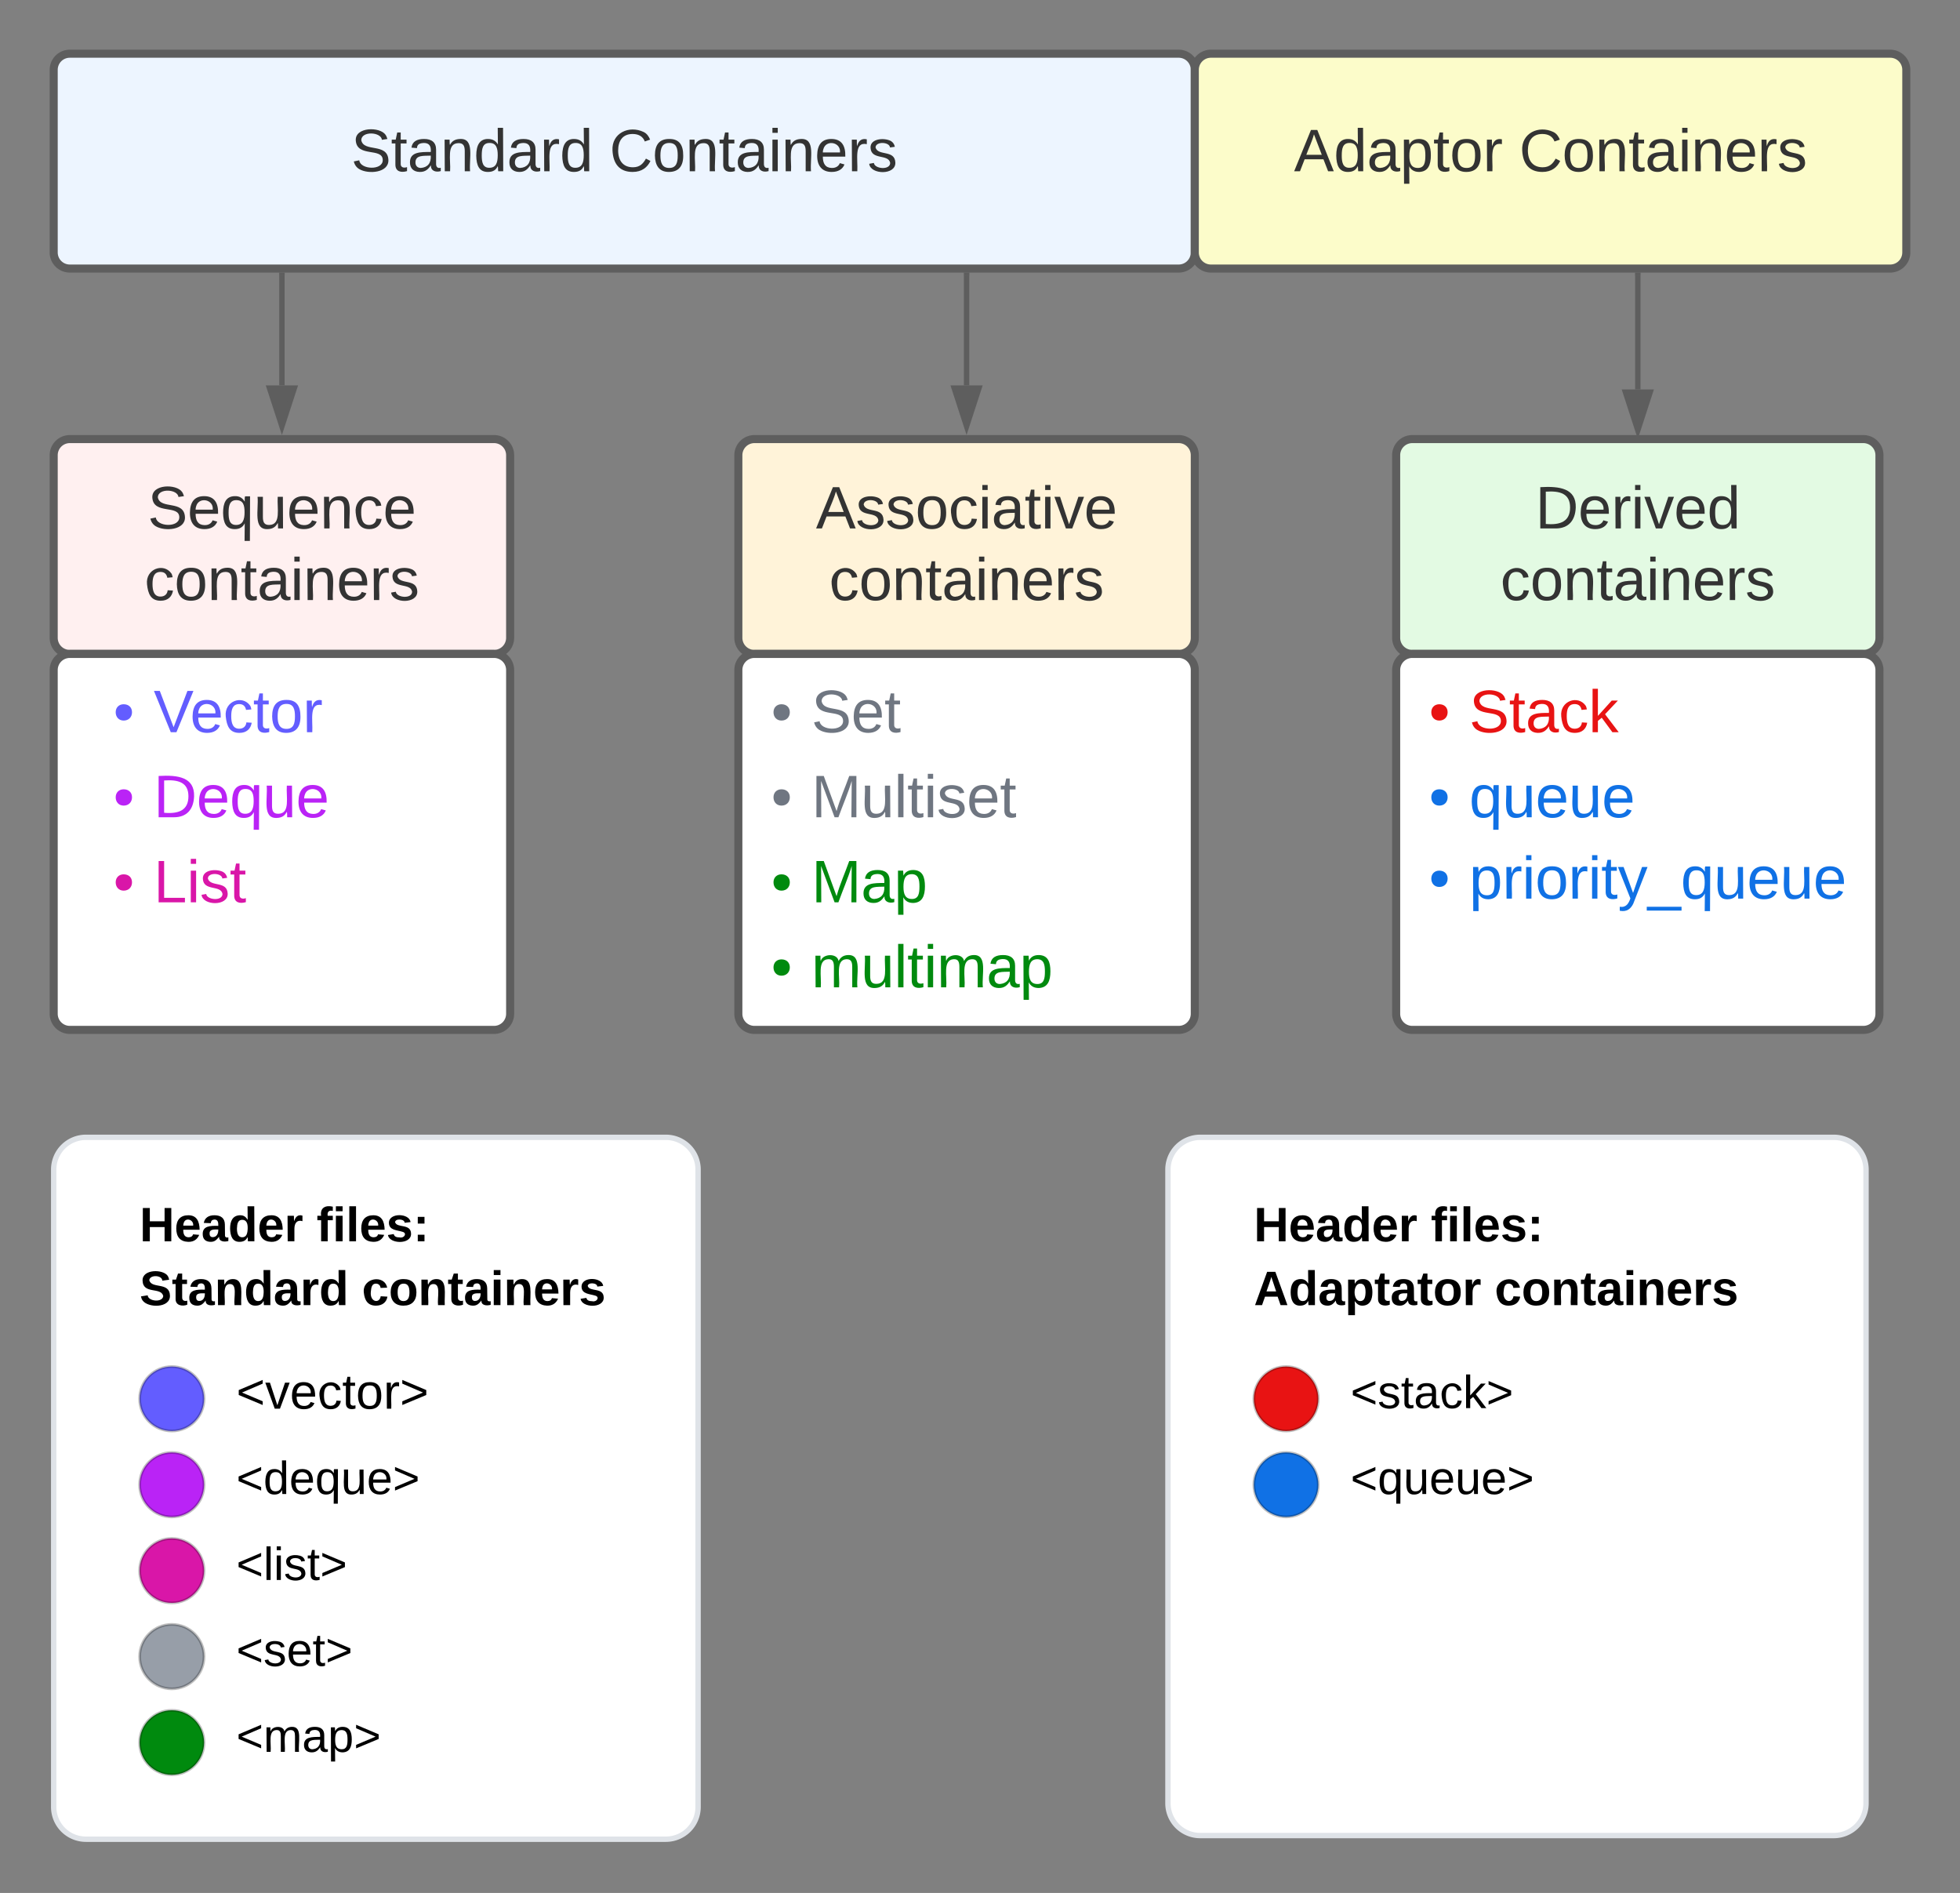 <svg xmlns="http://www.w3.org/2000/svg" xmlns:xlink="http://www.w3.org/1999/xlink" xmlns:lucid="lucid" width="730" height="704.86"><rect width="100%" height="100%" fill="#808080" stroke="none"/><g transform="translate(80 3.5)" lucid:page-tab-id="0_0"><path d="M-60 22.5a6 6 0 0 1 6-6h413a6 6 0 0 1 6 6v68a6 6 0 0 1-6 6H-54a6 6 0 0 1-6-6z" stroke="#5e5e5e" stroke-width="3" fill="#edf5ff"/><use xlink:href="#a" transform="matrix(1,0,0,1,-48,28.5) translate(98.772 31.778)"/><use xlink:href="#b" transform="matrix(1,0,0,1,-48,28.5) translate(195.006 31.778)"/><path d="M280 99v41" stroke="#5e5e5e" stroke-width="2" fill="none"/><path d="M281 99.03h-2V98h2z" stroke="#5e5e5e" stroke-width=".05" fill="#5e5e5e"/><path d="M280 155.26L275.37 141h9.26z" stroke="#5e5e5e" stroke-width="2" fill="#5e5e5e"/><path d="M25 99v41" stroke="#5e5e5e" stroke-width="2" fill="none"/><path d="M26 99.03h-2V98h2z" stroke="#5e5e5e" stroke-width=".05" fill="#5e5e5e"/><path d="M25 155.26L20.36 141h9.28z" stroke="#5e5e5e" stroke-width="2" fill="#5e5e5e"/><path d="M530 99v42.5" stroke="#5e5e5e" stroke-width="2" fill="none"/><path d="M531 99.03h-2V98h2z" stroke="#5e5e5e" stroke-width=".05" fill="#5e5e5e"/><path d="M530 156.76l-4.63-14.26h9.26z" stroke="#5e5e5e" stroke-width="2" fill="#5e5e5e"/><path d="M-60 166a6 6 0 0 1 6-6h158a6 6 0 0 1 6 6v68a6 6 0 0 1-6 6H-54a6 6 0 0 1-6-6z" stroke="#5e5e5e" stroke-width="3" fill="#fff0f0"/><use xlink:href="#c" transform="matrix(1,0,0,1,-48,172) translate(23 21.278)"/><use xlink:href="#d" transform="matrix(1,0,0,1,-48,172) translate(21.827 47.944)"/><path d="M-60 246a6 6 0 0 1 6-6h158a6 6 0 0 1 6 6v128a6 6 0 0 1-6 6H-54a6 6 0 0 1-6-6z" stroke="#5e5e5e" stroke-width="3" fill="#fff"/><path d="M-50 251a6 6 0 0 1 6-6h148a6 6 0 0 1 6 6v19.67a6 6 0 0 1-6 6H-44a6 6 0 0 1-6-6z" stroke="#000" stroke-opacity="0" stroke-width="3" fill="#fff" fill-opacity="0"/><use xlink:href="#e" transform="matrix(1,0,0,1,-45,250) translate(7.222 19.153)"/><use xlink:href="#f" transform="matrix(1,0,0,1,-45,250) translate(22.222 19.153)"/><path d="M-50 282.67a6 6 0 0 1 6-6h148a6 6 0 0 1 6 6v19.66a6 6 0 0 1-6 6H-44a6 6 0 0 1-6-6z" stroke="#000" stroke-opacity="0" stroke-width="3" fill="#fff" fill-opacity="0"/><use xlink:href="#g" transform="matrix(1,0,0,1,-45,281.667) translate(7.222 19.153)"/><use xlink:href="#h" transform="matrix(1,0,0,1,-45,281.667) translate(22.222 19.153)"/><path d="M-50 314.33a6 6 0 0 1 6-6h148a6 6 0 0 1 6 6V334a6 6 0 0 1-6 6H-44a6 6 0 0 1-6-6z" stroke="#000" stroke-opacity="0" stroke-width="3" fill="#fff" fill-opacity="0"/><use xlink:href="#i" transform="matrix(1,0,0,1,-45,313.333) translate(7.222 19.153)"/><use xlink:href="#j" transform="matrix(1,0,0,1,-45,313.333) translate(22.222 19.153)"/><path d="M195 166a6 6 0 0 1 6-6h158a6 6 0 0 1 6 6v68a6 6 0 0 1-6 6H201a6 6 0 0 1-6-6z" stroke="#5e5e5e" stroke-width="3" fill="#fff3d9"/><use xlink:href="#k" transform="matrix(1,0,0,1,207,172) translate(16.889 21.278)"/><use xlink:href="#d" transform="matrix(1,0,0,1,207,172) translate(21.827 47.944)"/><path d="M195 246a6 6 0 0 1 6-6h158a6 6 0 0 1 6 6v128a6 6 0 0 1-6 6H201a6 6 0 0 1-6-6z" stroke="#5e5e5e" stroke-width="3" fill="#fff"/><path d="M195 251a6 6 0 0 1 6-6h148a6 6 0 0 1 6 6v19.67a6 6 0 0 1-6 6H201a6 6 0 0 1-6-6z" stroke="#000" stroke-opacity="0" stroke-width="3" fill="#fff" fill-opacity="0"/><use xlink:href="#l" transform="matrix(1,0,0,1,200,250) translate(7.222 19.153)"/><use xlink:href="#m" transform="matrix(1,0,0,1,200,250) translate(22.222 19.153)"/><path d="M195 282.67a6 6 0 0 1 6-6h148a6 6 0 0 1 6 6v19.66a6 6 0 0 1-6 6H201a6 6 0 0 1-6-6z" stroke="#000" stroke-opacity="0" stroke-width="3" fill="#fff" fill-opacity="0"/><use xlink:href="#l" transform="matrix(1,0,0,1,200,281.667) translate(7.222 19.153)"/><use xlink:href="#n" transform="matrix(1,0,0,1,200,281.667) translate(22.222 19.153)"/><path d="M195 314.33a6 6 0 0 1 6-6h148a6 6 0 0 1 6 6V334a6 6 0 0 1-6 6H201a6 6 0 0 1-6-6z" stroke="#000" stroke-opacity="0" stroke-width="3" fill="#fff" fill-opacity="0"/><use xlink:href="#o" transform="matrix(1,0,0,1,200,313.333) translate(7.222 19.153)"/><use xlink:href="#p" transform="matrix(1,0,0,1,200,313.333) translate(22.222 19.153)"/><path d="M440 166a6 6 0 0 1 6-6h168a6 6 0 0 1 6 6v68a6 6 0 0 1-6 6H446a6 6 0 0 1-6-6z" stroke="#5e5e5e" stroke-width="3" fill="#e3fae3"/><use xlink:href="#q" transform="matrix(1,0,0,1,452,172) translate(39.821 21.278)"/><use xlink:href="#d" transform="matrix(1,0,0,1,452,172) translate(26.827 47.944)"/><path d="M440 246a6 6 0 0 1 6-6h168a6 6 0 0 1 6 6v128a6 6 0 0 1-6 6H446a6 6 0 0 1-6-6z" stroke="#5e5e5e" stroke-width="3" fill="#fff"/><path d="M440 251a6 6 0 0 1 6-6h148a6 6 0 0 1 6 6v19.67a6 6 0 0 1-6 6H446a6 6 0 0 1-6-6z" stroke="#000" stroke-opacity="0" stroke-width="3" fill="#fff" fill-opacity="0"/><use xlink:href="#r" transform="matrix(1,0,0,1,445,250) translate(7.222 19.153)"/><use xlink:href="#s" transform="matrix(1,0,0,1,445,250) translate(22.222 19.153)"/><path d="M440 282.67a6 6 0 0 1 6-6h148a6 6 0 0 1 6 6v19.66a6 6 0 0 1-6 6H446a6 6 0 0 1-6-6z" stroke="#000" stroke-opacity="0" stroke-width="3" fill="#fff" fill-opacity="0"/><use xlink:href="#t" transform="matrix(1,0,0,1,445,281.667) translate(7.222 19.153)"/><use xlink:href="#u" transform="matrix(1,0,0,1,445,281.667) translate(22.222 19.153)"/><path d="M440 314.33a6 6 0 0 1 6-6h148a6 6 0 0 1 6 6V334a6 6 0 0 1-6 6H446a6 6 0 0 1-6-6z" stroke="#000" stroke-opacity="0" stroke-width="3" fill="#fff" fill-opacity="0"/><use xlink:href="#t" transform="matrix(1,0,0,1,445,313.333) translate(7.222 17.778)"/><use xlink:href="#v" transform="matrix(1,0,0,1,445,313.333) translate(22.222 17.778)"/><path d="M195 346a6 6 0 0 1 6-6h148a6 6 0 0 1 6 6v19.67a6 6 0 0 1-6 6H201a6 6 0 0 1-6-6z" stroke="#000" stroke-opacity="0" stroke-width="3" fill="#fff" fill-opacity="0"/><use xlink:href="#o" transform="matrix(1,0,0,1,200,345) translate(7.222 19.153)"/><use xlink:href="#w" transform="matrix(1,0,0,1,200,345) translate(22.222 19.153)"/><path d="M365 22.5a6 6 0 0 1 6-6h253a6 6 0 0 1 6 6v68a6 6 0 0 1-6 6H371a6 6 0 0 1-6-6z" stroke="#5e5e5e" stroke-width="3" fill="#fcfcca"/><use xlink:href="#x" transform="matrix(1,0,0,1,377,28.5) translate(24.944 31.778)"/><use xlink:href="#b" transform="matrix(1,0,0,1,377,28.5) translate(108.833 31.778)"/><path d="M-60 432a12 12 0 0 1 12-12h216a12 12 0 0 1 12 12v237.36a12 12 0 0 1-12 12H-48a12 12 0 0 1-12-12z" stroke="#dfe3e8" stroke-width="2" fill="#fff"/><path d="M-4 517.36c0 6.63-5.37 12-12 12s-12-5.37-12-12 5.37-12 12-12 12 5.37 12 12z" stroke="#000" stroke-opacity=".25" fill="#635dff"/><path d="M-4 549.36c0 6.63-5.37 12-12 12s-12-5.37-12-12 5.37-12 12-12 12 5.37 12 12z" stroke="#000" stroke-opacity=".25" fill="#ba23f6"/><path d="M-4 581.36c0 6.63-5.37 12-12 12s-12-5.37-12-12 5.37-12 12-12 12 5.37 12 12z" stroke="#000" stroke-opacity=".25" fill="#d916a8"/><path d="M-4 613.36c0 6.63-5.37 12-12 12s-12-5.37-12-12 5.37-12 12-12 12 5.37 12 12z" stroke="#000" stroke-opacity=".25" fill="#979ea8"/><path d="M-4 645.36c0 6.63-5.37 12-12 12s-12-5.37-12-12 5.37-12 12-12 12 5.37 12 12z" stroke="#000" stroke-opacity=".25" fill="#008a0e"/><g><use xlink:href="#y" transform="matrix(1,0,0,1,-28,444) translate(0 14.72)"/><use xlink:href="#z" transform="matrix(1,0,0,1,-28,444) translate(65.9 14.72)"/><use xlink:href="#A" transform="matrix(1,0,0,1,-28,444) translate(0 38.48)"/><use xlink:href="#B" transform="matrix(1,0,0,1,-28,444) translate(82.8 38.48)"/></g><g><use xlink:href="#C" transform="matrix(1,0,0,1,8,505.36) translate(0 15.689)"/></g><g><use xlink:href="#D" transform="matrix(1,0,0,1,8,537.36) translate(0 15.467)"/></g><g><use xlink:href="#E" transform="matrix(1,0,0,1,8,569.36) translate(0 15.467)"/></g><g><use xlink:href="#F" transform="matrix(1,0,0,1,8,633.36) translate(0 15.467)"/></g><g><use xlink:href="#G" transform="matrix(1,0,0,1,8,601.36) translate(0 15.467)"/></g><path d="M355 432a12 12 0 0 1 12-12h236a12 12 0 0 1 12 12v236a12 12 0 0 1-12 12H367a12 12 0 0 1-12-12z" stroke="#dfe3e8" stroke-width="2" fill="#fff"/><path d="M411 517.36c0 6.63-5.37 12-12 12s-12-5.37-12-12 5.37-12 12-12 12 5.37 12 12z" stroke="#000" stroke-opacity=".25" fill="#e81313"/><path d="M411 549.36c0 6.63-5.37 12-12 12s-12-5.37-12-12 5.37-12 12-12 12 5.37 12 12z" stroke="#000" stroke-opacity=".25" fill="#1071e5"/><g><use xlink:href="#y" transform="matrix(1,0,0,1,387,444) translate(0 14.72)"/><use xlink:href="#z" transform="matrix(1,0,0,1,387,444) translate(65.9 14.72)"/><use xlink:href="#H" transform="matrix(1,0,0,1,387,444) translate(0 38.48)"/><use xlink:href="#B" transform="matrix(1,0,0,1,387,444) translate(89.7 38.48)"/></g><g><use xlink:href="#I" transform="matrix(1,0,0,1,423,505.36) translate(0 15.467)"/></g><g><use xlink:href="#J" transform="matrix(1,0,0,1,423,537.36) translate(0 15.467)"/></g><defs><path fill="#333" d="M185-189c-5-48-123-54-124 2 14 75 158 14 163 119 3 78-121 87-175 55-17-10-28-26-33-46l33-7c5 56 141 63 141-1 0-78-155-14-162-118-5-82 145-84 179-34 5 7 8 16 11 25" id="K"/><path fill="#333" d="M59-47c-2 24 18 29 38 22v24C64 9 27 4 27-40v-127H5v-23h24l9-43h21v43h35v23H59v120" id="L"/><path fill="#333" d="M141-36C126-15 110 5 73 4 37 3 15-17 15-53c-1-64 63-63 125-63 3-35-9-54-41-54-24 1-41 7-42 31l-33-3c5-37 33-52 76-52 45 0 72 20 72 64v82c-1 20 7 32 28 27v20c-31 9-61-2-59-35zM48-53c0 20 12 33 32 33 41-3 63-29 60-74-43 2-92-5-92 41" id="M"/><path fill="#333" d="M117-194c89-4 53 116 60 194h-32v-121c0-31-8-49-39-48C34-167 62-67 57 0H25l-1-190h30c1 10-1 24 2 32 11-22 29-35 61-36" id="N"/><path fill="#333" d="M85-194c31 0 48 13 60 33l-1-100h32l1 261h-30c-2-10 0-23-3-31C134-8 116 4 85 4 32 4 16-35 15-94c0-66 23-100 70-100zm9 24c-40 0-46 34-46 75 0 40 6 74 45 74 42 0 51-32 51-76 0-42-9-74-50-73" id="O"/><path fill="#333" d="M114-163C36-179 61-72 57 0H25l-1-190h30c1 12-1 29 2 39 6-27 23-49 58-41v29" id="P"/><g id="a"><use transform="matrix(0.062,0,0,0.062,0,0)" xlink:href="#K"/><use transform="matrix(0.062,0,0,0.062,14.815,0)" xlink:href="#L"/><use transform="matrix(0.062,0,0,0.062,20.988,0)" xlink:href="#M"/><use transform="matrix(0.062,0,0,0.062,33.333,0)" xlink:href="#N"/><use transform="matrix(0.062,0,0,0.062,45.679,0)" xlink:href="#O"/><use transform="matrix(0.062,0,0,0.062,58.025,0)" xlink:href="#M"/><use transform="matrix(0.062,0,0,0.062,70.37,0)" xlink:href="#P"/><use transform="matrix(0.062,0,0,0.062,77.716,0)" xlink:href="#O"/></g><path fill="#333" d="M212-179c-10-28-35-45-73-45-59 0-87 40-87 99 0 60 29 101 89 101 43 0 62-24 78-52l27 14C228-24 195 4 139 4 59 4 22-46 18-125c-6-104 99-153 187-111 19 9 31 26 39 46" id="Q"/><path fill="#333" d="M100-194c62-1 85 37 85 99 1 63-27 99-86 99S16-35 15-95c0-66 28-99 85-99zM99-20c44 1 53-31 53-75 0-43-8-75-51-75s-53 32-53 75 10 74 51 75" id="R"/><path fill="#333" d="M24-231v-30h32v30H24zM24 0v-190h32V0H24" id="S"/><path fill="#333" d="M100-194c63 0 86 42 84 106H49c0 40 14 67 53 68 26 1 43-12 49-29l28 8c-11 28-37 45-77 45C44 4 14-33 15-96c1-61 26-98 85-98zm52 81c6-60-76-77-97-28-3 7-6 17-6 28h103" id="T"/><path fill="#333" d="M135-143c-3-34-86-38-87 0 15 53 115 12 119 90S17 21 10-45l28-5c4 36 97 45 98 0-10-56-113-15-118-90-4-57 82-63 122-42 12 7 21 19 24 35" id="U"/><g id="b"><use transform="matrix(0.062,0,0,0.062,0,0)" xlink:href="#Q"/><use transform="matrix(0.062,0,0,0.062,15.988,0)" xlink:href="#R"/><use transform="matrix(0.062,0,0,0.062,28.333,0)" xlink:href="#N"/><use transform="matrix(0.062,0,0,0.062,40.679,0)" xlink:href="#L"/><use transform="matrix(0.062,0,0,0.062,46.852,0)" xlink:href="#M"/><use transform="matrix(0.062,0,0,0.062,59.198,0)" xlink:href="#S"/><use transform="matrix(0.062,0,0,0.062,64.074,0)" xlink:href="#N"/><use transform="matrix(0.062,0,0,0.062,76.42,0)" xlink:href="#T"/><use transform="matrix(0.062,0,0,0.062,88.765,0)" xlink:href="#P"/><use transform="matrix(0.062,0,0,0.062,96.111,0)" xlink:href="#U"/></g><path fill="#333" d="M145-31C134-9 116 4 85 4 32 4 16-35 15-94c0-59 17-99 70-100 32-1 48 14 60 33 0-11-1-24 2-32h30l-1 268h-32zM93-21c41 0 51-33 51-76s-8-73-50-73c-40 0-46 35-46 75s5 74 45 74" id="V"/><path fill="#333" d="M84 4C-5 8 30-112 23-190h32v120c0 31 7 50 39 49 72-2 45-101 50-169h31l1 190h-30c-1-10 1-25-2-33-11 22-28 36-60 37" id="W"/><path fill="#333" d="M96-169c-40 0-48 33-48 73s9 75 48 75c24 0 41-14 43-38l32 2c-6 37-31 61-74 61-59 0-76-41-82-99-10-93 101-131 147-64 4 7 5 14 7 22l-32 3c-4-21-16-35-41-35" id="X"/><g id="c"><use transform="matrix(0.062,0,0,0.062,0,0)" xlink:href="#K"/><use transform="matrix(0.062,0,0,0.062,14.815,0)" xlink:href="#T"/><use transform="matrix(0.062,0,0,0.062,27.16,0)" xlink:href="#V"/><use transform="matrix(0.062,0,0,0.062,39.506,0)" xlink:href="#W"/><use transform="matrix(0.062,0,0,0.062,51.852,0)" xlink:href="#T"/><use transform="matrix(0.062,0,0,0.062,64.198,0)" xlink:href="#N"/><use transform="matrix(0.062,0,0,0.062,76.543,0)" xlink:href="#X"/><use transform="matrix(0.062,0,0,0.062,87.654,0)" xlink:href="#T"/></g><g id="d"><use transform="matrix(0.062,0,0,0.062,0,0)" xlink:href="#X"/><use transform="matrix(0.062,0,0,0.062,11.111,0)" xlink:href="#R"/><use transform="matrix(0.062,0,0,0.062,23.457,0)" xlink:href="#N"/><use transform="matrix(0.062,0,0,0.062,35.802,0)" xlink:href="#L"/><use transform="matrix(0.062,0,0,0.062,41.975,0)" xlink:href="#M"/><use transform="matrix(0.062,0,0,0.062,54.321,0)" xlink:href="#S"/><use transform="matrix(0.062,0,0,0.062,59.198,0)" xlink:href="#N"/><use transform="matrix(0.062,0,0,0.062,71.543,0)" xlink:href="#T"/><use transform="matrix(0.062,0,0,0.062,83.889,0)" xlink:href="#P"/><use transform="matrix(0.062,0,0,0.062,91.235,0)" xlink:href="#U"/></g><path fill="#635dff" d="M62-168c30 0 50 19 50 48S92-70 62-70c-29 0-48-21-48-50s20-48 48-48" id="Y"/><use transform="matrix(0.062,0,0,0.062,0,0)" xlink:href="#Y" id="e"/><path fill="#635dff" d="M137 0h-34L2-248h35l83 218 83-218h36" id="Z"/><path fill="#635dff" d="M100-194c63 0 86 42 84 106H49c0 40 14 67 53 68 26 1 43-12 49-29l28 8c-11 28-37 45-77 45C44 4 14-33 15-96c1-61 26-98 85-98zm52 81c6-60-76-77-97-28-3 7-6 17-6 28h103" id="aa"/><path fill="#635dff" d="M96-169c-40 0-48 33-48 73s9 75 48 75c24 0 41-14 43-38l32 2c-6 37-31 61-74 61-59 0-76-41-82-99-10-93 101-131 147-64 4 7 5 14 7 22l-32 3c-4-21-16-35-41-35" id="ab"/><path fill="#635dff" d="M59-47c-2 24 18 29 38 22v24C64 9 27 4 27-40v-127H5v-23h24l9-43h21v43h35v23H59v120" id="ac"/><path fill="#635dff" d="M100-194c62-1 85 37 85 99 1 63-27 99-86 99S16-35 15-95c0-66 28-99 85-99zM99-20c44 1 53-31 53-75 0-43-8-75-51-75s-53 32-53 75 10 74 51 75" id="ad"/><path fill="#635dff" d="M114-163C36-179 61-72 57 0H25l-1-190h30c1 12-1 29 2 39 6-27 23-49 58-41v29" id="ae"/><g id="f"><use transform="matrix(0.062,0,0,0.062,0,0)" xlink:href="#Z"/><use transform="matrix(0.062,0,0,0.062,13.58,0)" xlink:href="#aa"/><use transform="matrix(0.062,0,0,0.062,25.926,0)" xlink:href="#ab"/><use transform="matrix(0.062,0,0,0.062,37.037,0)" xlink:href="#ac"/><use transform="matrix(0.062,0,0,0.062,43.21,0)" xlink:href="#ad"/><use transform="matrix(0.062,0,0,0.062,55.556,0)" xlink:href="#ae"/></g><path fill="#ba23f6" d="M62-168c30 0 50 19 50 48S92-70 62-70c-29 0-48-21-48-50s20-48 48-48" id="af"/><use transform="matrix(0.062,0,0,0.062,0,0)" xlink:href="#af" id="g"/><path fill="#ba23f6" d="M30-248c118-7 216 8 213 122C240-48 200 0 122 0H30v-248zM63-27c89 8 146-16 146-99s-60-101-146-95v194" id="ag"/><path fill="#ba23f6" d="M100-194c63 0 86 42 84 106H49c0 40 14 67 53 68 26 1 43-12 49-29l28 8c-11 28-37 45-77 45C44 4 14-33 15-96c1-61 26-98 85-98zm52 81c6-60-76-77-97-28-3 7-6 17-6 28h103" id="ah"/><path fill="#ba23f6" d="M145-31C134-9 116 4 85 4 32 4 16-35 15-94c0-59 17-99 70-100 32-1 48 14 60 33 0-11-1-24 2-32h30l-1 268h-32zM93-21c41 0 51-33 51-76s-8-73-50-73c-40 0-46 35-46 75s5 74 45 74" id="ai"/><path fill="#ba23f6" d="M84 4C-5 8 30-112 23-190h32v120c0 31 7 50 39 49 72-2 45-101 50-169h31l1 190h-30c-1-10 1-25-2-33-11 22-28 36-60 37" id="aj"/><g id="h"><use transform="matrix(0.062,0,0,0.062,0,0)" xlink:href="#ag"/><use transform="matrix(0.062,0,0,0.062,15.988,0)" xlink:href="#ah"/><use transform="matrix(0.062,0,0,0.062,28.333,0)" xlink:href="#ai"/><use transform="matrix(0.062,0,0,0.062,40.679,0)" xlink:href="#aj"/><use transform="matrix(0.062,0,0,0.062,53.025,0)" xlink:href="#ah"/></g><path fill="#d916a8" d="M62-168c30 0 50 19 50 48S92-70 62-70c-29 0-48-21-48-50s20-48 48-48" id="ak"/><use transform="matrix(0.062,0,0,0.062,0,0)" xlink:href="#ak" id="i"/><path fill="#d916a8" d="M30 0v-248h33v221h125V0H30" id="al"/><path fill="#d916a8" d="M24-231v-30h32v30H24zM24 0v-190h32V0H24" id="am"/><path fill="#d916a8" d="M135-143c-3-34-86-38-87 0 15 53 115 12 119 90S17 21 10-45l28-5c4 36 97 45 98 0-10-56-113-15-118-90-4-57 82-63 122-42 12 7 21 19 24 35" id="an"/><path fill="#d916a8" d="M59-47c-2 24 18 29 38 22v24C64 9 27 4 27-40v-127H5v-23h24l9-43h21v43h35v23H59v120" id="ao"/><g id="j"><use transform="matrix(0.062,0,0,0.062,0,0)" xlink:href="#al"/><use transform="matrix(0.062,0,0,0.062,12.346,0)" xlink:href="#am"/><use transform="matrix(0.062,0,0,0.062,17.222,0)" xlink:href="#an"/><use transform="matrix(0.062,0,0,0.062,28.333,0)" xlink:href="#ao"/></g><path fill="#333" d="M205 0l-28-72H64L36 0H1l101-248h38L239 0h-34zm-38-99l-47-123c-12 45-31 82-46 123h93" id="ap"/><path fill="#333" d="M108 0H70L1-190h34L89-25l56-165h34" id="aq"/><g id="k"><use transform="matrix(0.062,0,0,0.062,0,0)" xlink:href="#ap"/><use transform="matrix(0.062,0,0,0.062,14.815,0)" xlink:href="#U"/><use transform="matrix(0.062,0,0,0.062,25.926,0)" xlink:href="#U"/><use transform="matrix(0.062,0,0,0.062,37.037,0)" xlink:href="#R"/><use transform="matrix(0.062,0,0,0.062,49.383,0)" xlink:href="#X"/><use transform="matrix(0.062,0,0,0.062,60.494,0)" xlink:href="#S"/><use transform="matrix(0.062,0,0,0.062,65.37,0)" xlink:href="#M"/><use transform="matrix(0.062,0,0,0.062,77.716,0)" xlink:href="#L"/><use transform="matrix(0.062,0,0,0.062,83.889,0)" xlink:href="#S"/><use transform="matrix(0.062,0,0,0.062,88.765,0)" xlink:href="#aq"/><use transform="matrix(0.062,0,0,0.062,99.877,0)" xlink:href="#T"/></g><path fill="#6f7681" d="M62-168c30 0 50 19 50 48S92-70 62-70c-29 0-48-21-48-50s20-48 48-48" id="ar"/><use transform="matrix(0.062,0,0,0.062,0,0)" xlink:href="#ar" id="l"/><path fill="#6f7681" d="M185-189c-5-48-123-54-124 2 14 75 158 14 163 119 3 78-121 87-175 55-17-10-28-26-33-46l33-7c5 56 141 63 141-1 0-78-155-14-162-118-5-82 145-84 179-34 5 7 8 16 11 25" id="as"/><path fill="#6f7681" d="M100-194c63 0 86 42 84 106H49c0 40 14 67 53 68 26 1 43-12 49-29l28 8c-11 28-37 45-77 45C44 4 14-33 15-96c1-61 26-98 85-98zm52 81c6-60-76-77-97-28-3 7-6 17-6 28h103" id="at"/><path fill="#6f7681" d="M59-47c-2 24 18 29 38 22v24C64 9 27 4 27-40v-127H5v-23h24l9-43h21v43h35v23H59v120" id="au"/><g id="m"><use transform="matrix(0.062,0,0,0.062,0,0)" xlink:href="#as"/><use transform="matrix(0.062,0,0,0.062,14.815,0)" xlink:href="#at"/><use transform="matrix(0.062,0,0,0.062,27.16,0)" xlink:href="#au"/></g><path fill="#6f7681" d="M240 0l2-218c-23 76-54 145-80 218h-23L58-218 59 0H30v-248h44l77 211c21-75 51-140 76-211h43V0h-30" id="av"/><path fill="#6f7681" d="M84 4C-5 8 30-112 23-190h32v120c0 31 7 50 39 49 72-2 45-101 50-169h31l1 190h-30c-1-10 1-25-2-33-11 22-28 36-60 37" id="aw"/><path fill="#6f7681" d="M24 0v-261h32V0H24" id="ax"/><path fill="#6f7681" d="M24-231v-30h32v30H24zM24 0v-190h32V0H24" id="ay"/><path fill="#6f7681" d="M135-143c-3-34-86-38-87 0 15 53 115 12 119 90S17 21 10-45l28-5c4 36 97 45 98 0-10-56-113-15-118-90-4-57 82-63 122-42 12 7 21 19 24 35" id="az"/><g id="n"><use transform="matrix(0.062,0,0,0.062,0,0)" xlink:href="#av"/><use transform="matrix(0.062,0,0,0.062,18.457,0)" xlink:href="#aw"/><use transform="matrix(0.062,0,0,0.062,30.802,0)" xlink:href="#ax"/><use transform="matrix(0.062,0,0,0.062,35.679,0)" xlink:href="#au"/><use transform="matrix(0.062,0,0,0.062,41.852,0)" xlink:href="#ay"/><use transform="matrix(0.062,0,0,0.062,46.728,0)" xlink:href="#az"/><use transform="matrix(0.062,0,0,0.062,57.84,0)" xlink:href="#at"/><use transform="matrix(0.062,0,0,0.062,70.185,0)" xlink:href="#au"/></g><path fill="#008a0e" d="M62-168c30 0 50 19 50 48S92-70 62-70c-29 0-48-21-48-50s20-48 48-48" id="aA"/><use transform="matrix(0.062,0,0,0.062,0,0)" xlink:href="#aA" id="o"/><path fill="#008a0e" d="M240 0l2-218c-23 76-54 145-80 218h-23L58-218 59 0H30v-248h44l77 211c21-75 51-140 76-211h43V0h-30" id="aB"/><path fill="#008a0e" d="M141-36C126-15 110 5 73 4 37 3 15-17 15-53c-1-64 63-63 125-63 3-35-9-54-41-54-24 1-41 7-42 31l-33-3c5-37 33-52 76-52 45 0 72 20 72 64v82c-1 20 7 32 28 27v20c-31 9-61-2-59-35zM48-53c0 20 12 33 32 33 41-3 63-29 60-74-43 2-92-5-92 41" id="aC"/><path fill="#008a0e" d="M115-194c55 1 70 41 70 98S169 2 115 4C84 4 66-9 55-30l1 105H24l-1-265h31l2 30c10-21 28-34 59-34zm-8 174c40 0 45-34 45-75s-6-73-45-74c-42 0-51 32-51 76 0 43 10 73 51 73" id="aD"/><g id="p"><use transform="matrix(0.062,0,0,0.062,0,0)" xlink:href="#aB"/><use transform="matrix(0.062,0,0,0.062,18.457,0)" xlink:href="#aC"/><use transform="matrix(0.062,0,0,0.062,30.802,0)" xlink:href="#aD"/></g><path fill="#333" d="M30-248c118-7 216 8 213 122C240-48 200 0 122 0H30v-248zM63-27c89 8 146-16 146-99s-60-101-146-95v194" id="aE"/><g id="q"><use transform="matrix(0.062,0,0,0.062,0,0)" xlink:href="#aE"/><use transform="matrix(0.062,0,0,0.062,15.988,0)" xlink:href="#T"/><use transform="matrix(0.062,0,0,0.062,28.333,0)" xlink:href="#P"/><use transform="matrix(0.062,0,0,0.062,35.679,0)" xlink:href="#S"/><use transform="matrix(0.062,0,0,0.062,40.556,0)" xlink:href="#aq"/><use transform="matrix(0.062,0,0,0.062,51.667,0)" xlink:href="#T"/><use transform="matrix(0.062,0,0,0.062,64.012,0)" xlink:href="#O"/></g><path fill="#e81313" d="M62-168c30 0 50 19 50 48S92-70 62-70c-29 0-48-21-48-50s20-48 48-48" id="aF"/><use transform="matrix(0.062,0,0,0.062,0,0)" xlink:href="#aF" id="r"/><path fill="#e81313" d="M185-189c-5-48-123-54-124 2 14 75 158 14 163 119 3 78-121 87-175 55-17-10-28-26-33-46l33-7c5 56 141 63 141-1 0-78-155-14-162-118-5-82 145-84 179-34 5 7 8 16 11 25" id="aG"/><path fill="#e81313" d="M59-47c-2 24 18 29 38 22v24C64 9 27 4 27-40v-127H5v-23h24l9-43h21v43h35v23H59v120" id="aH"/><path fill="#e81313" d="M141-36C126-15 110 5 73 4 37 3 15-17 15-53c-1-64 63-63 125-63 3-35-9-54-41-54-24 1-41 7-42 31l-33-3c5-37 33-52 76-52 45 0 72 20 72 64v82c-1 20 7 32 28 27v20c-31 9-61-2-59-35zM48-53c0 20 12 33 32 33 41-3 63-29 60-74-43 2-92-5-92 41" id="aI"/><path fill="#e81313" d="M96-169c-40 0-48 33-48 73s9 75 48 75c24 0 41-14 43-38l32 2c-6 37-31 61-74 61-59 0-76-41-82-99-10-93 101-131 147-64 4 7 5 14 7 22l-32 3c-4-21-16-35-41-35" id="aJ"/><path fill="#e81313" d="M143 0L79-87 56-68V0H24v-261h32v163l83-92h37l-77 82L181 0h-38" id="aK"/><g id="s"><use transform="matrix(0.062,0,0,0.062,0,0)" xlink:href="#aG"/><use transform="matrix(0.062,0,0,0.062,14.815,0)" xlink:href="#aH"/><use transform="matrix(0.062,0,0,0.062,20.988,0)" xlink:href="#aI"/><use transform="matrix(0.062,0,0,0.062,33.333,0)" xlink:href="#aJ"/><use transform="matrix(0.062,0,0,0.062,44.444,0)" xlink:href="#aK"/></g><path fill="#1071e5" d="M62-168c30 0 50 19 50 48S92-70 62-70c-29 0-48-21-48-50s20-48 48-48" id="aL"/><use transform="matrix(0.062,0,0,0.062,0,0)" xlink:href="#aL" id="t"/><path fill="#1071e5" d="M145-31C134-9 116 4 85 4 32 4 16-35 15-94c0-59 17-99 70-100 32-1 48 14 60 33 0-11-1-24 2-32h30l-1 268h-32zM93-21c41 0 51-33 51-76s-8-73-50-73c-40 0-46 35-46 75s5 74 45 74" id="aM"/><path fill="#1071e5" d="M84 4C-5 8 30-112 23-190h32v120c0 31 7 50 39 49 72-2 45-101 50-169h31l1 190h-30c-1-10 1-25-2-33-11 22-28 36-60 37" id="aN"/><path fill="#1071e5" d="M100-194c63 0 86 42 84 106H49c0 40 14 67 53 68 26 1 43-12 49-29l28 8c-11 28-37 45-77 45C44 4 14-33 15-96c1-61 26-98 85-98zm52 81c6-60-76-77-97-28-3 7-6 17-6 28h103" id="aO"/><g id="u"><use transform="matrix(0.062,0,0,0.062,0,0)" xlink:href="#aM"/><use transform="matrix(0.062,0,0,0.062,12.346,0)" xlink:href="#aN"/><use transform="matrix(0.062,0,0,0.062,24.691,0)" xlink:href="#aO"/><use transform="matrix(0.062,0,0,0.062,37.037,0)" xlink:href="#aN"/><use transform="matrix(0.062,0,0,0.062,49.383,0)" xlink:href="#aO"/></g><path fill="#1071e5" d="M115-194c55 1 70 41 70 98S169 2 115 4C84 4 66-9 55-30l1 105H24l-1-265h31l2 30c10-21 28-34 59-34zm-8 174c40 0 45-34 45-75s-6-73-45-74c-42 0-51 32-51 76 0 43 10 73 51 73" id="aP"/><path fill="#1071e5" d="M114-163C36-179 61-72 57 0H25l-1-190h30c1 12-1 29 2 39 6-27 23-49 58-41v29" id="aQ"/><path fill="#1071e5" d="M24-231v-30h32v30H24zM24 0v-190h32V0H24" id="aR"/><path fill="#1071e5" d="M100-194c62-1 85 37 85 99 1 63-27 99-86 99S16-35 15-95c0-66 28-99 85-99zM99-20c44 1 53-31 53-75 0-43-8-75-51-75s-53 32-53 75 10 74 51 75" id="aS"/><path fill="#1071e5" d="M59-47c-2 24 18 29 38 22v24C64 9 27 4 27-40v-127H5v-23h24l9-43h21v43h35v23H59v120" id="aT"/><path fill="#1071e5" d="M179-190L93 31C79 59 56 82 12 73V49c39 6 53-20 64-50L1-190h34L92-34l54-156h33" id="aU"/><path fill="#1071e5" d="M-5 72V49h209v23H-5" id="aV"/><g id="v"><use transform="matrix(0.062,0,0,0.062,0,0)" xlink:href="#aP"/><use transform="matrix(0.062,0,0,0.062,12.346,0)" xlink:href="#aQ"/><use transform="matrix(0.062,0,0,0.062,19.691,0)" xlink:href="#aR"/><use transform="matrix(0.062,0,0,0.062,24.568,0)" xlink:href="#aS"/><use transform="matrix(0.062,0,0,0.062,36.914,0)" xlink:href="#aQ"/><use transform="matrix(0.062,0,0,0.062,44.259,0)" xlink:href="#aR"/><use transform="matrix(0.062,0,0,0.062,49.136,0)" xlink:href="#aT"/><use transform="matrix(0.062,0,0,0.062,55.309,0)" xlink:href="#aU"/><use transform="matrix(0.062,0,0,0.062,66.42,0)" xlink:href="#aV"/><use transform="matrix(0.062,0,0,0.062,78.765,0)" xlink:href="#aM"/><use transform="matrix(0.062,0,0,0.062,91.111,0)" xlink:href="#aN"/><use transform="matrix(0.062,0,0,0.062,103.457,0)" xlink:href="#aO"/><use transform="matrix(0.062,0,0,0.062,115.802,0)" xlink:href="#aN"/><use transform="matrix(0.062,0,0,0.062,128.148,0)" xlink:href="#aO"/></g><path fill="#008a0e" d="M210-169c-67 3-38 105-44 169h-31v-121c0-29-5-50-35-48C34-165 62-65 56 0H25l-1-190h30c1 10-1 24 2 32 10-44 99-50 107 0 11-21 27-35 58-36 85-2 47 119 55 194h-31v-121c0-29-5-49-35-48" id="aW"/><path fill="#008a0e" d="M84 4C-5 8 30-112 23-190h32v120c0 31 7 50 39 49 72-2 45-101 50-169h31l1 190h-30c-1-10 1-25-2-33-11 22-28 36-60 37" id="aX"/><path fill="#008a0e" d="M24 0v-261h32V0H24" id="aY"/><path fill="#008a0e" d="M59-47c-2 24 18 29 38 22v24C64 9 27 4 27-40v-127H5v-23h24l9-43h21v43h35v23H59v120" id="aZ"/><path fill="#008a0e" d="M24-231v-30h32v30H24zM24 0v-190h32V0H24" id="ba"/><g id="w"><use transform="matrix(0.062,0,0,0.062,0,0)" xlink:href="#aW"/><use transform="matrix(0.062,0,0,0.062,18.457,0)" xlink:href="#aX"/><use transform="matrix(0.062,0,0,0.062,30.802,0)" xlink:href="#aY"/><use transform="matrix(0.062,0,0,0.062,35.679,0)" xlink:href="#aZ"/><use transform="matrix(0.062,0,0,0.062,41.852,0)" xlink:href="#ba"/><use transform="matrix(0.062,0,0,0.062,46.728,0)" xlink:href="#aW"/><use transform="matrix(0.062,0,0,0.062,65.185,0)" xlink:href="#aC"/><use transform="matrix(0.062,0,0,0.062,77.531,0)" xlink:href="#aD"/></g><path fill="#333" d="M115-194c55 1 70 41 70 98S169 2 115 4C84 4 66-9 55-30l1 105H24l-1-265h31l2 30c10-21 28-34 59-34zm-8 174c40 0 45-34 45-75s-6-73-45-74c-42 0-51 32-51 76 0 43 10 73 51 73" id="bb"/><g id="x"><use transform="matrix(0.062,0,0,0.062,0,0)" xlink:href="#ap"/><use transform="matrix(0.062,0,0,0.062,14.815,0)" xlink:href="#O"/><use transform="matrix(0.062,0,0,0.062,27.16,0)" xlink:href="#M"/><use transform="matrix(0.062,0,0,0.062,39.506,0)" xlink:href="#bb"/><use transform="matrix(0.062,0,0,0.062,51.852,0)" xlink:href="#L"/><use transform="matrix(0.062,0,0,0.062,58.025,0)" xlink:href="#R"/><use transform="matrix(0.062,0,0,0.062,70.37,0)" xlink:href="#P"/></g><path d="M186 0v-106H76V0H24v-248h52v99h110v-99h50V0h-50" id="bc"/><path d="M185-48c-13 30-37 53-82 52C43 2 14-33 14-96s30-98 90-98c62 0 83 45 84 108H66c0 31 8 55 39 56 18 0 30-7 34-22zm-45-69c5-46-57-63-70-21-2 6-4 13-4 21h74" id="bd"/><path d="M133-34C117-15 103 5 69 4 32 3 11-16 11-54c-1-60 55-63 116-61 1-26-3-47-28-47-18 1-26 9-28 27l-52-2c7-38 36-58 82-57s74 22 75 68l1 82c-1 14 12 18 25 15v27c-30 8-71 5-69-32zm-48 3c29 0 43-24 42-57-32 0-66-3-65 30 0 17 8 27 23 27" id="be"/><path d="M88-194c31-1 46 15 58 34l-1-101h50l1 261h-48c-2-10 0-23-3-31C134-8 116 4 84 4 32 4 16-41 15-95c0-56 19-97 73-99zm17 164c33 0 40-30 41-66 1-37-9-64-41-64s-38 30-39 65c0 43 13 65 39 65" id="bf"/><path d="M135-150c-39-12-60 13-60 57V0H25l-1-190h47c2 13-1 29 3 40 6-28 27-53 61-41v41" id="bg"/><g id="y"><use transform="matrix(0.05,0,0,0.05,0,0)" xlink:href="#bc"/><use transform="matrix(0.05,0,0,0.05,12.95,0)" xlink:href="#bd"/><use transform="matrix(0.05,0,0,0.05,22.95,0)" xlink:href="#be"/><use transform="matrix(0.05,0,0,0.05,32.95,0)" xlink:href="#bf"/><use transform="matrix(0.05,0,0,0.05,43.9,0)" xlink:href="#bd"/><use transform="matrix(0.05,0,0,0.05,53.9,0)" xlink:href="#bg"/></g><path d="M121-226c-27-7-43 5-38 36h38v33H83V0H34v-157H6v-33h28c-9-59 32-81 87-68v32" id="bh"/><path d="M25-224v-37h50v37H25zM25 0v-190h50V0H25" id="bi"/><path d="M25 0v-261h50V0H25" id="bj"/><path d="M137-138c1-29-70-34-71-4 15 46 118 7 119 86 1 83-164 76-172 9l43-7c4 19 20 25 44 25 33 8 57-30 24-41C81-84 22-81 20-136c-2-80 154-74 161-7" id="bk"/><path d="M35-132v-50h50v50H35zM35 0v-49h50V0H35" id="bl"/><g id="z"><use transform="matrix(0.05,0,0,0.05,0,0)" xlink:href="#bh"/><use transform="matrix(0.05,0,0,0.05,5.95,0)" xlink:href="#bi"/><use transform="matrix(0.05,0,0,0.05,10.95,0)" xlink:href="#bj"/><use transform="matrix(0.05,0,0,0.05,15.95,0)" xlink:href="#bd"/><use transform="matrix(0.05,0,0,0.05,25.95,0)" xlink:href="#bk"/><use transform="matrix(0.05,0,0,0.05,35.95,0)" xlink:href="#bl"/></g><path d="M169-182c-1-43-94-46-97-3 18 66 151 10 154 114 3 95-165 93-204 36-6-8-10-19-12-30l50-8c3 46 112 56 116 5-17-69-150-10-154-114-4-87 153-88 188-35 5 8 8 18 10 28" id="bm"/><path d="M115-3C79 11 28 4 28-45v-112H4v-33h27l15-45h31v45h36v33H77v99c-1 23 16 31 38 25v30" id="bn"/><path d="M135-194c87-1 58 113 63 194h-50c-7-57 23-157-34-157-59 0-34 97-39 157H25l-1-190h47c2 12-1 28 3 38 12-26 28-41 61-42" id="bo"/><g id="A"><use transform="matrix(0.05,0,0,0.05,0,0)" xlink:href="#bm"/><use transform="matrix(0.05,0,0,0.05,12,0)" xlink:href="#bn"/><use transform="matrix(0.05,0,0,0.05,17.95,0)" xlink:href="#be"/><use transform="matrix(0.05,0,0,0.05,27.95,0)" xlink:href="#bo"/><use transform="matrix(0.05,0,0,0.05,38.9,0)" xlink:href="#bf"/><use transform="matrix(0.05,0,0,0.05,49.85,0)" xlink:href="#be"/><use transform="matrix(0.05,0,0,0.05,59.85,0)" xlink:href="#bg"/><use transform="matrix(0.05,0,0,0.05,66.85,0)" xlink:href="#bf"/></g><path d="M190-63c-7 42-38 67-86 67-59 0-84-38-90-98-12-110 154-137 174-36l-49 2c-2-19-15-32-35-32-30 0-35 28-38 64-6 74 65 87 74 30" id="bp"/><path d="M110-194c64 0 96 36 96 99 0 64-35 99-97 99-61 0-95-36-95-99 0-62 34-99 96-99zm-1 164c35 0 45-28 45-65 0-40-10-65-43-65-34 0-45 26-45 65 0 36 10 65 43 65" id="bq"/><g id="B"><use transform="matrix(0.05,0,0,0.05,0,0)" xlink:href="#bp"/><use transform="matrix(0.05,0,0,0.05,10,0)" xlink:href="#bq"/><use transform="matrix(0.05,0,0,0.05,20.95,0)" xlink:href="#bo"/><use transform="matrix(0.05,0,0,0.05,31.9,0)" xlink:href="#bn"/><use transform="matrix(0.05,0,0,0.05,37.85,0)" xlink:href="#be"/><use transform="matrix(0.05,0,0,0.05,47.85,0)" xlink:href="#bi"/><use transform="matrix(0.05,0,0,0.05,52.85,0)" xlink:href="#bo"/><use transform="matrix(0.05,0,0,0.05,63.8,0)" xlink:href="#bd"/><use transform="matrix(0.05,0,0,0.05,73.8,0)" xlink:href="#bg"/><use transform="matrix(0.05,0,0,0.05,80.8,0)" xlink:href="#bk"/></g><path d="M18-100v-36l175-74v27L42-118l151 64v27" id="br"/><path d="M108 0H70L1-190h34L89-25l56-165h34" id="bs"/><path d="M100-194c63 0 86 42 84 106H49c0 40 14 67 53 68 26 1 43-12 49-29l28 8c-11 28-37 45-77 45C44 4 14-33 15-96c1-61 26-98 85-98zm52 81c6-60-76-77-97-28-3 7-6 17-6 28h103" id="bt"/><path d="M96-169c-40 0-48 33-48 73s9 75 48 75c24 0 41-14 43-38l32 2c-6 37-31 61-74 61-59 0-76-41-82-99-10-93 101-131 147-64 4 7 5 14 7 22l-32 3c-4-21-16-35-41-35" id="bu"/><path d="M59-47c-2 24 18 29 38 22v24C64 9 27 4 27-40v-127H5v-23h24l9-43h21v43h35v23H59v120" id="bv"/><path d="M100-194c62-1 85 37 85 99 1 63-27 99-86 99S16-35 15-95c0-66 28-99 85-99zM99-20c44 1 53-31 53-75 0-43-8-75-51-75s-53 32-53 75 10 74 51 75" id="bw"/><path d="M114-163C36-179 61-72 57 0H25l-1-190h30c1 12-1 29 2 39 6-27 23-49 58-41v29" id="bx"/><path d="M18-27v-27l151-64-151-65v-27l175 74v36" id="by"/><g id="C"><use transform="matrix(0.051,0,0,0.051,0,0)" xlink:href="#br"/><use transform="matrix(0.051,0,0,0.051,10.759,0)" xlink:href="#bs"/><use transform="matrix(0.051,0,0,0.051,19.981,0)" xlink:href="#bt"/><use transform="matrix(0.051,0,0,0.051,30.228,0)" xlink:href="#bu"/><use transform="matrix(0.051,0,0,0.051,39.451,0)" xlink:href="#bv"/><use transform="matrix(0.051,0,0,0.051,44.574,0)" xlink:href="#bw"/><use transform="matrix(0.051,0,0,0.051,54.821,0)" xlink:href="#bx"/><use transform="matrix(0.051,0,0,0.051,60.918,0)" xlink:href="#by"/></g><path d="M85-194c31 0 48 13 60 33l-1-100h32l1 261h-30c-2-10 0-23-3-31C134-8 116 4 85 4 32 4 16-35 15-94c0-66 23-100 70-100zm9 24c-40 0-46 34-46 75 0 40 6 74 45 74 42 0 51-32 51-76 0-42-9-74-50-73" id="bz"/><path d="M145-31C134-9 116 4 85 4 32 4 16-35 15-94c0-59 17-99 70-100 32-1 48 14 60 33 0-11-1-24 2-32h30l-1 268h-32zM93-21c41 0 51-33 51-76s-8-73-50-73c-40 0-46 35-46 75s5 74 45 74" id="bA"/><path d="M84 4C-5 8 30-112 23-190h32v120c0 31 7 50 39 49 72-2 45-101 50-169h31l1 190h-30c-1-10 1-25-2-33-11 22-28 36-60 37" id="bB"/><g id="D"><use transform="matrix(0.048,0,0,0.048,0,0)" xlink:href="#br"/><use transform="matrix(0.048,0,0,0.048,10.111,0)" xlink:href="#bz"/><use transform="matrix(0.048,0,0,0.048,19.741,0)" xlink:href="#bt"/><use transform="matrix(0.048,0,0,0.048,29.37,0)" xlink:href="#bA"/><use transform="matrix(0.048,0,0,0.048,39,0)" xlink:href="#bB"/><use transform="matrix(0.048,0,0,0.048,48.63,0)" xlink:href="#bt"/><use transform="matrix(0.048,0,0,0.048,58.259,0)" xlink:href="#by"/></g><path d="M24 0v-261h32V0H24" id="bC"/><path d="M24-231v-30h32v30H24zM24 0v-190h32V0H24" id="bD"/><path d="M135-143c-3-34-86-38-87 0 15 53 115 12 119 90S17 21 10-45l28-5c4 36 97 45 98 0-10-56-113-15-118-90-4-57 82-63 122-42 12 7 21 19 24 35" id="bE"/><g id="E"><use transform="matrix(0.048,0,0,0.048,0,0)" xlink:href="#br"/><use transform="matrix(0.048,0,0,0.048,10.111,0)" xlink:href="#bC"/><use transform="matrix(0.048,0,0,0.048,13.915,0)" xlink:href="#bD"/><use transform="matrix(0.048,0,0,0.048,17.719,0)" xlink:href="#bE"/><use transform="matrix(0.048,0,0,0.048,26.385,0)" xlink:href="#bv"/><use transform="matrix(0.048,0,0,0.048,31.2,0)" xlink:href="#by"/></g><path d="M210-169c-67 3-38 105-44 169h-31v-121c0-29-5-50-35-48C34-165 62-65 56 0H25l-1-190h30c1 10-1 24 2 32 10-44 99-50 107 0 11-21 27-35 58-36 85-2 47 119 55 194h-31v-121c0-29-5-49-35-48" id="bF"/><path d="M141-36C126-15 110 5 73 4 37 3 15-17 15-53c-1-64 63-63 125-63 3-35-9-54-41-54-24 1-41 7-42 31l-33-3c5-37 33-52 76-52 45 0 72 20 72 64v82c-1 20 7 32 28 27v20c-31 9-61-2-59-35zM48-53c0 20 12 33 32 33 41-3 63-29 60-74-43 2-92-5-92 41" id="bG"/><path d="M115-194c55 1 70 41 70 98S169 2 115 4C84 4 66-9 55-30l1 105H24l-1-265h31l2 30c10-21 28-34 59-34zm-8 174c40 0 45-34 45-75s-6-73-45-74c-42 0-51 32-51 76 0 43 10 73 51 73" id="bH"/><g id="F"><use transform="matrix(0.048,0,0,0.048,0,0)" xlink:href="#br"/><use transform="matrix(0.048,0,0,0.048,10.111,0)" xlink:href="#bF"/><use transform="matrix(0.048,0,0,0.048,24.507,0)" xlink:href="#bG"/><use transform="matrix(0.048,0,0,0.048,34.137,0)" xlink:href="#bH"/><use transform="matrix(0.048,0,0,0.048,43.767,0)" xlink:href="#by"/></g><g id="G"><use transform="matrix(0.048,0,0,0.048,0,0)" xlink:href="#br"/><use transform="matrix(0.048,0,0,0.048,10.111,0)" xlink:href="#bE"/><use transform="matrix(0.048,0,0,0.048,18.778,0)" xlink:href="#bt"/><use transform="matrix(0.048,0,0,0.048,28.407,0)" xlink:href="#bv"/><use transform="matrix(0.048,0,0,0.048,33.222,0)" xlink:href="#by"/></g><path d="M199 0l-22-63H83L61 0H9l90-248h61L250 0h-51zm-33-102l-36-108c-10 38-24 72-36 108h72" id="bI"/><path d="M135-194c53 0 70 44 70 98 0 56-19 98-73 100-31 1-45-17-59-34 3 33 2 69 2 105H25l-1-265h48c2 10 0 23 3 31 11-24 29-35 60-35zM114-30c33 0 39-31 40-66 0-38-9-64-40-64-56 0-55 130 0 130" id="bJ"/><g id="H"><use transform="matrix(0.05,0,0,0.05,0,0)" xlink:href="#bI"/><use transform="matrix(0.05,0,0,0.05,12.95,0)" xlink:href="#bf"/><use transform="matrix(0.05,0,0,0.05,23.9,0)" xlink:href="#be"/><use transform="matrix(0.05,0,0,0.05,33.9,0)" xlink:href="#bJ"/><use transform="matrix(0.05,0,0,0.05,44.85,0)" xlink:href="#bn"/><use transform="matrix(0.05,0,0,0.05,50.8,0)" xlink:href="#be"/><use transform="matrix(0.05,0,0,0.05,60.8,0)" xlink:href="#bn"/><use transform="matrix(0.05,0,0,0.05,66.75,0)" xlink:href="#bq"/><use transform="matrix(0.05,0,0,0.05,77.7,0)" xlink:href="#bg"/></g><path d="M143 0L79-87 56-68V0H24v-261h32v163l83-92h37l-77 82L181 0h-38" id="bK"/><g id="I"><use transform="matrix(0.048,0,0,0.048,0,0)" xlink:href="#br"/><use transform="matrix(0.048,0,0,0.048,10.111,0)" xlink:href="#bE"/><use transform="matrix(0.048,0,0,0.048,18.778,0)" xlink:href="#bv"/><use transform="matrix(0.048,0,0,0.048,23.593,0)" xlink:href="#bG"/><use transform="matrix(0.048,0,0,0.048,33.222,0)" xlink:href="#bu"/><use transform="matrix(0.048,0,0,0.048,41.889,0)" xlink:href="#bK"/><use transform="matrix(0.048,0,0,0.048,50.556,0)" xlink:href="#by"/></g><g id="J"><use transform="matrix(0.048,0,0,0.048,0,0)" xlink:href="#br"/><use transform="matrix(0.048,0,0,0.048,10.111,0)" xlink:href="#bA"/><use transform="matrix(0.048,0,0,0.048,19.741,0)" xlink:href="#bB"/><use transform="matrix(0.048,0,0,0.048,29.37,0)" xlink:href="#bt"/><use transform="matrix(0.048,0,0,0.048,39,0)" xlink:href="#bB"/><use transform="matrix(0.048,0,0,0.048,48.63,0)" xlink:href="#bt"/><use transform="matrix(0.048,0,0,0.048,58.259,0)" xlink:href="#by"/></g></defs></g></svg>